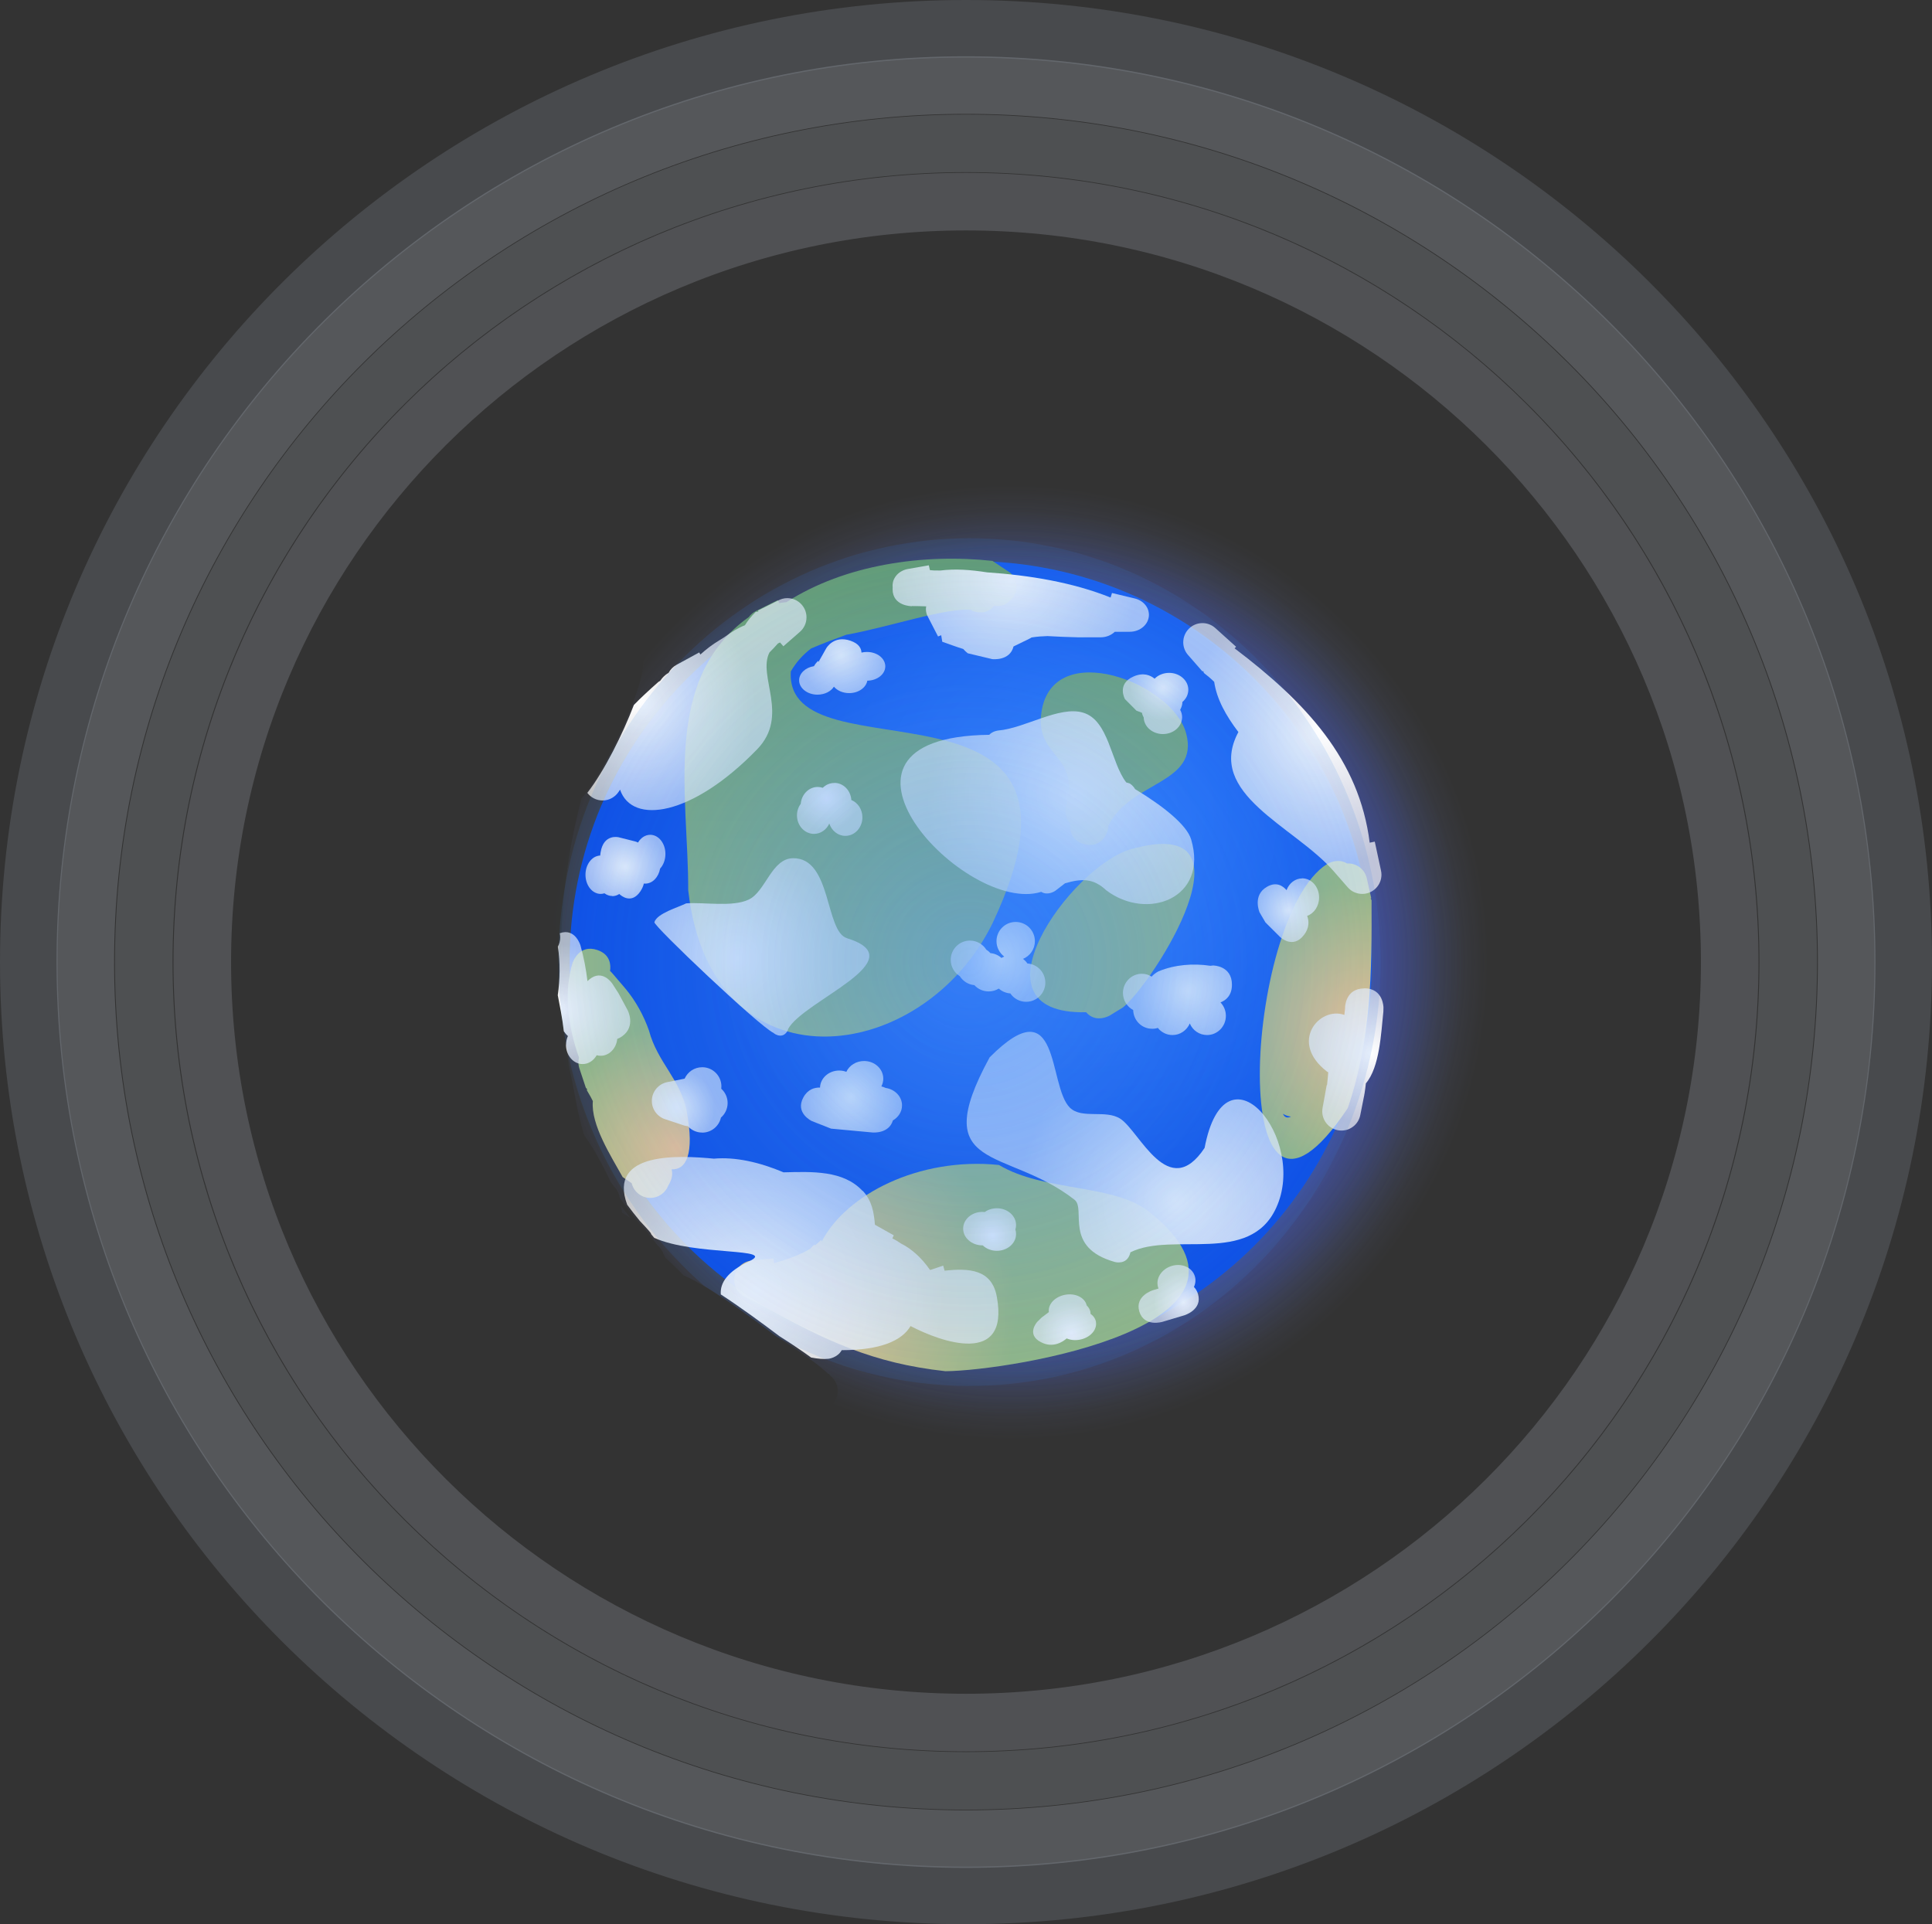 <svg version="1.1" xmlns="http://www.w3.org/2000/svg" xmlns:xlink="http://www.w3.org/1999/xlink" width="25.158" height="25.06" viewBox="0,0,25.158,25.06"><rect x="0" y="0" width="25.158" height="25.06" fill="#333333" stroke="none"/><defs><radialGradient cx="270.585" cy="180" r="6.221" gradientUnits="userSpaceOnUse" id="color-1"><stop offset="0" stop-color="#7d94ff"/><stop offset="1" stop-color="#7d94ff" stop-opacity="0"/></radialGradient><radialGradient cx="270.585" cy="180" r="6.221" gradientUnits="userSpaceOnUse" id="color-2"><stop offset="0" stop-color="#7d94ff"/><stop offset="1" stop-color="#7d94ff" stop-opacity="0"/></radialGradient><radialGradient cx="270.585" cy="180" r="6.221" gradientUnits="userSpaceOnUse" id="color-3"><stop offset="0" stop-color="#7d94ff"/><stop offset="1" stop-color="#7d94ff" stop-opacity="0"/></radialGradient><radialGradient cx="270.585" cy="180" r="6.221" gradientUnits="userSpaceOnUse" id="color-4"><stop offset="0" stop-color="#7d94ff"/><stop offset="1" stop-color="#7d94ff" stop-opacity="0"/></radialGradient><radialGradient cx="270.592" cy="180.013" r="5.899" gradientUnits="userSpaceOnUse" id="color-5"><stop offset="0" stop-color="#3662ff"/><stop offset="1" stop-color="#3662ff" stop-opacity="0"/></radialGradient><radialGradient cx="270.592" cy="180.013" r="5.899" gradientUnits="userSpaceOnUse" id="color-6"><stop offset="0" stop-color="#3662ff"/><stop offset="1" stop-color="#3662ff" stop-opacity="0"/></radialGradient><radialGradient cx="270.606" cy="180.013" r="5.582" gradientUnits="userSpaceOnUse" id="color-7"><stop offset="0" stop-color="#3644ff"/><stop offset="1" stop-color="#3644ff" stop-opacity="0"/></radialGradient><radialGradient cx="271.436" cy="178.139" r="5.223" gradientUnits="userSpaceOnUse" id="color-8"><stop offset="0" stop-color="#2a78ff"/><stop offset="1" stop-color="#094be6"/></radialGradient><linearGradient x1="268.526" y1="174.745" x2="268.526" y2="180.969" gradientUnits="userSpaceOnUse" id="color-9"><stop offset="0" stop-color="#69a068"/><stop offset="1" stop-color="#9dbe7c"/></linearGradient><linearGradient x1="271.932" y1="176.228" x2="271.932" y2="178.474" gradientUnits="userSpaceOnUse" id="color-10"><stop offset="0" stop-color="#76a86d"/><stop offset="1" stop-color="#87b274"/></linearGradient><radialGradient cx="267.691" cy="184.564" r="2.959" gradientUnits="userSpaceOnUse" id="color-11"><stop offset="0" stop-color="#ffc98c"/><stop offset="1" stop-color="#9dbe7c"/></radialGradient><radialGradient cx="266.234" cy="182.421" r="1.623" gradientUnits="userSpaceOnUse" id="color-12"><stop offset="0" stop-color="#ffc98c"/><stop offset="1" stop-color="#9dbe7c"/></radialGradient><radialGradient cx="275.146" cy="180.879" r="1.94" gradientUnits="userSpaceOnUse" id="color-13"><stop offset="0" stop-color="#ffc98c"/><stop offset="1" stop-color="#9dbe7c"/></radialGradient><radialGradient cx="267.024" cy="179.943" r="1.4" gradientUnits="userSpaceOnUse" id="color-14"><stop offset="0" stop-color="#ffffff"/><stop offset="1" stop-color="#ffffff" stop-opacity="0.678"/></radialGradient><radialGradient cx="272.727" cy="183.105" r="2.062" gradientUnits="userSpaceOnUse" id="color-15"><stop offset="0" stop-color="#ffffff"/><stop offset="1" stop-color="#ffffff" stop-opacity="0.678"/></radialGradient><radialGradient cx="271.402" cy="177.835" r="1.912" gradientUnits="userSpaceOnUse" id="color-16"><stop offset="0" stop-color="#ffffff"/><stop offset="1" stop-color="#ffffff" stop-opacity="0.678"/></radialGradient><radialGradient cx="274.564" cy="177.024" r="1.764" gradientUnits="userSpaceOnUse" id="color-17"><stop offset="0" stop-color="#ffffff"/><stop offset="1" stop-color="#ffffff" stop-opacity="0.678"/></radialGradient><radialGradient cx="265.808" cy="176.645" r="1.453" gradientUnits="userSpaceOnUse" id="color-18"><stop offset="0" stop-color="#ffffff"/><stop offset="1" stop-color="#ffffff" stop-opacity="0.678"/></radialGradient><radialGradient cx="270.591" cy="175.024" r="1.669" gradientUnits="userSpaceOnUse" id="color-19"><stop offset="0" stop-color="#ffffff"/><stop offset="1" stop-color="#ffffff" stop-opacity="0.678"/></radialGradient><radialGradient cx="267.267" cy="184.267" r="2.437" gradientUnits="userSpaceOnUse" id="color-20"><stop offset="0" stop-color="#ffffff"/><stop offset="1" stop-color="#ffffff" stop-opacity="0.678"/></radialGradient><radialGradient cx="267.267" cy="184.267" r="2.437" gradientUnits="userSpaceOnUse" id="color-21"><stop offset="0" stop-color="#ffffff"/><stop offset="1" stop-color="#ffffff" stop-opacity="0.678"/></radialGradient><radialGradient cx="267.267" cy="184.267" r="2.437" gradientUnits="userSpaceOnUse" id="color-22"><stop offset="0" stop-color="#ffffff"/><stop offset="1" stop-color="#ffffff" stop-opacity="0.678"/></radialGradient><radialGradient cx="264.727" cy="180.618" r="0.86" gradientUnits="userSpaceOnUse" id="color-23"><stop offset="0" stop-color="#ffffff"/><stop offset="1" stop-color="#ffffff" stop-opacity="0.678"/></radialGradient><radialGradient cx="270.456" cy="179.943" r="0.615" gradientUnits="userSpaceOnUse" id="color-24"><stop offset="0" stop-color="#ffffff"/><stop offset="1" stop-color="#ffffff" stop-opacity="0.678"/></radialGradient><radialGradient cx="272.889" cy="180.375" r="0.709" gradientUnits="userSpaceOnUse" id="color-25"><stop offset="0" stop-color="#ffffff"/><stop offset="1" stop-color="#ffffff" stop-opacity="0.678"/></radialGradient><radialGradient cx="274.199" cy="179.324" r="0.415" gradientUnits="userSpaceOnUse" id="color-26"><stop offset="0" stop-color="#ffffff"/><stop offset="1" stop-color="#ffffff" stop-opacity="0.678"/></radialGradient><radialGradient cx="268.186" cy="177.862" r="0.426" gradientUnits="userSpaceOnUse" id="color-27"><stop offset="0" stop-color="#ffffff"/><stop offset="1" stop-color="#ffffff" stop-opacity="0.678"/></radialGradient><radialGradient cx="268.375" cy="175.997" r="0.561" gradientUnits="userSpaceOnUse" id="color-28"><stop offset="0" stop-color="#ffffff"/><stop offset="1" stop-color="#ffffff" stop-opacity="0.678"/></radialGradient><radialGradient cx="272.564" cy="176.429" r="0.426" gradientUnits="userSpaceOnUse" id="color-29"><stop offset="0" stop-color="#ffffff"/><stop offset="1" stop-color="#ffffff" stop-opacity="0.678"/></radialGradient><radialGradient cx="265.564" cy="178.756" r="0.52" gradientUnits="userSpaceOnUse" id="color-30"><stop offset="0" stop-color="#ffffff"/><stop offset="1" stop-color="#ffffff" stop-opacity="0.678"/></radialGradient><radialGradient cx="268.508" cy="181.753" r="0.658" gradientUnits="userSpaceOnUse" id="color-31"><stop offset="0" stop-color="#ffffff"/><stop offset="1" stop-color="#ffffff" stop-opacity="0.678"/></radialGradient><radialGradient cx="266.24" cy="181.889" r="0.493" gradientUnits="userSpaceOnUse" id="color-32"><stop offset="0" stop-color="#ffffff"/><stop offset="1" stop-color="#ffffff" stop-opacity="0.678"/></radialGradient><radialGradient cx="270.348" cy="183.564" r="0.345" gradientUnits="userSpaceOnUse" id="color-33"><stop offset="0" stop-color="#ffffff"/><stop offset="1" stop-color="#ffffff" stop-opacity="0.678"/></radialGradient><radialGradient cx="271.375" cy="184.835" r="0.41" gradientUnits="userSpaceOnUse" id="color-34"><stop offset="0" stop-color="#ffffff"/><stop offset="1" stop-color="#ffffff" stop-opacity="0.678"/></radialGradient><radialGradient cx="272.835" cy="184.429" r="0.392" gradientUnits="userSpaceOnUse" id="color-35"><stop offset="0" stop-color="#ffffff"/><stop offset="1" stop-color="#ffffff" stop-opacity="0.678"/></radialGradient><radialGradient cx="275.267" cy="181.186" r="0.926" gradientUnits="userSpaceOnUse" id="color-36"><stop offset="0" stop-color="#ffffff"/><stop offset="1" stop-color="#ffffff" stop-opacity="0.678"/></radialGradient><radialGradient cx="270.045" cy="180" r="5.353" gradientUnits="userSpaceOnUse" id="color-37"><stop offset="0" stop-color="#5b92f1" stop-opacity="0.38"/><stop offset="1" stop-color="#337be0" stop-opacity="0.129"/></radialGradient><radialGradient cx="270.045" cy="180" r="5.482" gradientUnits="userSpaceOnUse" id="color-38"><stop offset="0" stop-color="#3894ff" stop-opacity="0.282"/><stop offset="1" stop-color="#3894ff" stop-opacity="0"/></radialGradient><radialGradient cx="270.045" cy="180" r="5.482" gradientUnits="userSpaceOnUse" id="color-39"><stop offset="0" stop-color="#3894ff" stop-opacity="0.282"/><stop offset="1" stop-color="#3894ff" stop-opacity="0"/></radialGradient><radialGradient cx="270.045" cy="180" r="5.482" gradientUnits="userSpaceOnUse" id="color-40"><stop offset="0" stop-color="#3894ff" stop-opacity="0.282"/><stop offset="1" stop-color="#3894ff" stop-opacity="0"/></radialGradient><radialGradient cx="270.045" cy="180" r="5.482" gradientUnits="userSpaceOnUse" id="color-41"><stop offset="0" stop-color="#3894ff" stop-opacity="0.282"/><stop offset="1" stop-color="#3894ff" stop-opacity="0"/></radialGradient></defs><g transform="translate(-257.421,-167.47)"><g data-paper-data="{&quot;isPaintingLayer&quot;:true}" fill-rule="nonzero" stroke-linecap="butt" stroke-linejoin="miter" stroke-miterlimit="10" stroke-dasharray="" stroke-dashoffset="0" style="mix-blend-mode: normal"><g stroke="none" stroke-width="0.5"><path d="M270.585,186.857c-1.654,0 -3.075,-0.712 -4.103,-1.873c0.001,0 0.001,0 0.002,0c0.017,0 0.033,-0.002 0.049,-0.005c0.009,0.005 0.018,0.009 0.028,0.014c0.223,0.267 0.711,0.497 1.115,0.605c0.044,0.041 0.102,0.066 0.167,0.067c0.033,0.099 0.127,0.17 0.237,0.17c0.138,0 0.25,-0.112 0.25,-0.25c0,-0.079 -0.037,-0.15 -0.094,-0.195c-0.007,-0.009 -0.015,-0.019 -0.023,-0.028l-0.011,-0.001c-0.071,-0.078 -0.346,-0.282 -0.655,-0.476c-0.385,-0.29 -0.924,-0.681 -1.224,-0.804c-0.067,-0.071 -0.138,-0.138 -0.201,-0.198c-0.014,-0.013 -0.027,-0.025 -0.04,-0.037c-0.005,-0.012 -0.011,-0.026 -0.019,-0.04c-0.015,-0.047 -0.044,-0.087 -0.081,-0.118c-0.006,-0.007 -0.012,-0.014 -0.018,-0.022c-0.01,-0.017 -0.021,-0.032 -0.034,-0.046c-0.017,-0.024 -0.037,-0.048 -0.059,-0.073c0.024,0.014 -0.042,-0.06 -0.143,-0.167c-0.03,-0.038 -0.059,-0.073 -0.086,-0.107c-0.055,-0.073 -0.105,-0.14 -0.151,-0.2c-0.007,-0.057 -0.033,-0.109 -0.072,-0.148v0l-0.002,-0.002c-0.016,-0.021 -0.031,-0.042 -0.046,-0.062c-0.092,-0.2 -0.215,-0.429 -0.345,-0.61c-0.033,-0.117 -0.063,-0.236 -0.091,-0.356c-0.054,-0.305 -0.085,-0.453 -0.098,-0.496c-0.075,-0.452 -0.114,-0.921 -0.114,-1.401c0,-0.743 0.093,-1.459 0.27,-2.129c0.387,-0.455 0.829,-1.53 0.803,-1.773c0.036,-0.105 0.063,-0.197 0.077,-0.27c1.035,-1.633 2.701,-2.685 4.712,-2.685c3.436,0 6.221,3.07 6.221,6.857c0,3.787 -2.785,6.857 -6.221,6.857z" data-paper-data="{&quot;index&quot;:null}" fill="url(#color-1)"/><path d="" data-paper-data="{&quot;index&quot;:null}" fill="url(#color-2)"/><path d="M265.523,183.196c0.036,0.046 0.072,0.093 0.107,0.137c-0.035,-0.025 -0.072,-0.049 -0.109,-0.07v-0.011c-0,-0.002 -0.001,-0.004 -0.001,-0.006c-0.003,-0.026 -0.01,-0.051 -0.02,-0.074c0.008,0.008 0.015,0.016 0.023,0.024z" data-paper-data="{&quot;index&quot;:null}" fill="url(#color-3)"/><path d="" data-paper-data="{&quot;index&quot;:null}" fill="url(#color-4)"/><path d="M270.592,186.516c-0.96,0 -1.844,-0.253 -2.613,-0.702c0.031,0.013 0.065,0.021 0.1,0.021c0.138,0 0.25,-0.112 0.25,-0.25c0,-0.079 -0.037,-0.15 -0.094,-0.195c-0.007,-0.009 -0.015,-0.019 -0.023,-0.028l-0.011,-0.001c-0.071,-0.078 -0.346,-0.282 -0.655,-0.476c-0.385,-0.29 -0.924,-0.681 -1.224,-0.804c-0.067,-0.071 -0.138,-0.138 -0.201,-0.198c-0.014,-0.013 -0.027,-0.025 -0.04,-0.037c-0.005,-0.012 -0.011,-0.026 -0.019,-0.04c-0.015,-0.047 -0.044,-0.087 -0.081,-0.118c-0.006,-0.007 -0.012,-0.014 -0.018,-0.022c-0.01,-0.017 -0.021,-0.032 -0.034,-0.046c-0.017,-0.024 -0.037,-0.048 -0.059,-0.073c0.022,0.013 -0.034,-0.052 -0.125,-0.149c-0.506,-0.986 -0.789,-2.145 -0.789,-3.386c0,-3.591 2.378,-6.502 5.636,-6.502c3.258,0 5.899,2.911 5.899,6.502c0,3.591 -2.641,6.502 -5.899,6.502z" data-paper-data="{&quot;index&quot;:null}" fill="url(#color-5)"/><path d="M267.927,185.784c-0.106,-0.064 -0.21,-0.131 -0.312,-0.202c0.02,0.006 0.04,0.012 0.06,0.017c0.044,0.041 0.102,0.066 0.167,0.067c0.016,0.048 0.046,0.089 0.085,0.119z" data-paper-data="{&quot;index&quot;:null}" fill="url(#color-6)"/><path d="M270.606,186.167c-0.825,0 -1.594,-0.197 -2.278,-0.551c0.001,-0.01 0.002,-0.02 0.002,-0.03c0,-0.079 -0.037,-0.15 -0.094,-0.195c-0.007,-0.009 -0.015,-0.019 -0.023,-0.028l-0.011,-0.001c-0.071,-0.078 -0.346,-0.282 -0.655,-0.476c-0.26,-0.196 -0.59,-0.437 -0.869,-0.612c-0.916,-1.106 -1.462,-2.606 -1.462,-4.259c0,-3.398 2.308,-6.153 5.391,-6.153c3.083,0 5.582,2.755 5.582,6.153c0,3.398 -2.499,6.153 -5.582,6.153z" data-paper-data="{&quot;index&quot;:null}" fill="url(#color-7)"/></g><path d="M270.061,185.223c-2.885,0 -5.223,-2.339 -5.223,-5.223c0,-2.885 2.339,-5.223 5.223,-5.223c2.885,0 5.223,2.339 5.223,5.223c0,2.885 -2.339,5.223 -5.223,5.223z" data-paper-data="{&quot;index&quot;:null}" fill="url(#color-8)" stroke="none" stroke-width="0.5"/><path d="M270.581,175.285c-0.076,0.076 -0.153,0.087 -0.215,0.074c-0.118,0.151 -0.302,0.059 -0.302,0.059l0.027,-0.004c-0.328,-0.042 -1.083,0.222 -1.65,0.323c-0.149,0.054 -0.302,0.111 -0.459,0.179c-0.104,0.08 -0.194,0.178 -0.263,0.298c-0.09,1.446 4.27,-0.211 2.628,3.277c-0.914,1.873 -3.665,2.212 -3.964,-0.426c0.003,-1.223 -0.347,-2.75 0.789,-3.559c0.025,-0.034 0.058,-0.062 0.096,-0.08l0.281,-0.14l0.022,0.044l-0.001,-0.006c0.03,-0.005 0.061,-0.009 0.092,-0.012c0.762,-0.49 1.786,-0.635 2.683,-0.537l0.235,0.157c0,0 0.177,0.177 0,0.354z" fill="url(#color-9)" stroke="none" stroke-width="0.5"/><path d="M271.543,178.464c-0.189,-0.047 -0.194,-0.204 -0.187,-0.272c-0.089,-0.096 -0.051,-0.236 -0.051,-0.236c0.185,-0.673 -0.417,-0.617 -0.321,-1.221c0.152,-0.964 1.707,-0.375 1.883,0.287c0.175,0.659 -0.728,0.62 -1.011,1.197l-0.01,0.063c0,0 -0.061,0.243 -0.303,0.182z" fill="url(#color-10)" stroke="none" stroke-width="0.5"/><path d="M271.565,180.653c-1.591,0.036 -0.196,-1.903 0.583,-2.123c1.717,-0.487 0.286,1.749 -0.105,2.061l-0.168,0.103c0,0 -0.181,0.109 -0.31,-0.04z" fill="#9dbe7c" stroke="none" stroke-width="0.5"/><path d="M268.123,183.636c0.315,-0.605 1.257,-1.1 2.306,-0.994c0.587,0.352 1.496,0.243 1.956,0.61c1.848,1.472 -1.8,2.069 -2.652,2.076c-0.952,-0.104 -1.564,-0.399 -2.387,-0.856l-0.22,-0.11c-0.085,-0.04 -0.143,-0.126 -0.143,-0.226c0,-0.131 0.1,-0.238 0.228,-0.249l0.283,-0.028l0.006,0.063c0.172,-0.051 0.343,-0.108 0.477,-0.193c0.025,-0.032 0.049,-0.049 0.049,-0.049l0.011,0.007c0.028,-0.022 0.053,-0.045 0.076,-0.07zM268.031,184.273c0.004,0.002 0.008,0.004 0.012,0.006c-0.001,-0.004 -0.002,-0.007 -0.003,-0.011c-0.003,0.002 -0.006,0.003 -0.009,0.004z" fill="url(#color-11)" stroke="none" stroke-width="0.5"/><path d="M264.882,180c0,0 0.079,-0.237 0.316,-0.158c0.175,0.058 0.178,0.202 0.167,0.274c0.011,0.009 0.021,0.019 0.03,0.03l0.17,0.199c0.134,0.161 0.238,0.35 0.307,0.547c0.109,0.415 0.416,0.639 0.493,1.06c0.099,0.543 -0.005,0.756 -0.199,0.747c0.014,0.048 0.011,0.107 -0.024,0.177c-0.005,0.011 -0.011,0.021 -0.017,0.03c-0.035,0.096 -0.127,0.165 -0.235,0.165c-0.112,0 -0.208,-0.074 -0.239,-0.176l-0.005,-0.016l-0.117,-0.079c-0.149,-0.27 -0.417,-0.682 -0.388,-0.99c-0.018,-0.036 -0.037,-0.071 -0.056,-0.103l-0.001,0.001l-0.003,-0.008c-0.006,-0.01 -0.011,-0.019 -0.017,-0.028l0.001,-0.015l-0.006,-0.015l-0.007,0.002l-0.084,-0.252c-0.009,-0.026 -0.015,-0.055 -0.015,-0.085c0,-0.022 0.003,-0.043 0.008,-0.063c-0.147,-0.412 -0.203,-0.854 -0.081,-1.244z" fill="url(#color-12)" stroke="none" stroke-width="0.5"/><path d="M275.281,179.194c0.005,0.94 -0.004,1.812 -0.31,2.708c-1.605,2.407 -1.358,-2.486 -0.271,-3.178c0,0 0.137,-0.086 0.26,-0.009c0.005,-0 0.01,-0 0.016,-0c0.121,0 0.222,0.086 0.245,0.201l0.056,0.252l-0.008,0.002zM274.127,181.975c0.02,0.047 0.054,0.062 0.105,0.037c-0.038,-0.004 -0.074,-0.017 -0.105,-0.037z" fill="url(#color-13)" stroke="none" stroke-width="0.5"/><g stroke="none" stroke-width="0.5"><path d="M267.545,180.951c-0.022,-0.007 -0.039,-0.017 -0.05,-0.028c-0.184,-0.084 -1.568,-1.397 -1.553,-1.443c0.036,-0.117 0.315,-0.194 0.414,-0.245c0.234,-0.018 0.599,0.052 0.814,-0.049c0.222,-0.104 0.296,-0.537 0.58,-0.539c0.503,-0.003 0.413,0.955 0.701,1.042c0.904,0.282 -0.575,0.814 -0.769,1.185l0.001,0.003c0,0 -0.032,0.106 -0.138,0.075z" fill="url(#color-14)"/><path d="M272.141,183.779c-0.001,0.005 -0.002,0.011 -0.004,0.016c-0.043,0.154 -0.197,0.111 -0.197,0.111c-0.678,-0.19 -0.372,-0.69 -0.527,-0.811c-0.888,-0.695 -1.927,-0.345 -1.105,-1.855c0.931,-0.935 0.755,0.373 1.045,0.656c0.157,0.153 0.467,0.02 0.658,0.145c0.251,0.164 0.626,1.086 1.096,0.379c0.271,-1.425 1.347,-0.12 0.932,0.781c-0.347,0.752 -1.344,0.305 -1.897,0.578z" fill="url(#color-15)"/><path d="M270.419,176.984c0.348,-0.029 0.795,-0.325 1.105,-0.233c0.339,0.1 0.361,0.65 0.563,0.909l0.046,0.014c0,0 0.043,0.026 0.069,0.073c0.377,0.228 0.674,0.469 0.73,0.656c0.227,0.765 -0.572,1.067 -1.107,0.661c-0.167,-0.157 -0.318,-0.154 -0.536,-0.09l-0.123,0.095c0,0 -0.096,0.072 -0.187,0.016c-0.981,0.312 -3.179,-2.018 -0.677,-2.045c0.047,-0.05 0.118,-0.056 0.118,-0.056z" fill="url(#color-16)"/><path d="M275.256,178.445l0.067,-0.014l0.08,0.373c0.004,0.018 0.007,0.038 0.007,0.058c0,0.138 -0.112,0.25 -0.25,0.25c-0.076,0 -0.143,-0.033 -0.189,-0.086l-0.188,-0.215c-0.51,-0.583 -1.668,-1.001 -1.236,-1.807c-0.162,-0.213 -0.283,-0.43 -0.315,-0.654c-0.045,-0.044 -0.09,-0.082 -0.134,-0.115l-0.009,-0.027l-0.009,0.008l-0.188,-0.215c-0.039,-0.044 -0.063,-0.102 -0.063,-0.166c0,-0.138 0.112,-0.25 0.25,-0.25c0.065,0 0.124,0.025 0.168,0.065l0.27,0.243l-0.019,0.021c0.925,0.702 1.623,1.444 1.759,2.533z" fill="url(#color-17)"/><path d="M266.018,176.336c0.007,-0.01 0.014,-0.02 0.022,-0.029c0,0 0.032,-0.043 0.087,-0.074c0.024,-0.045 0.061,-0.082 0.106,-0.106l0.293,-0.16l0.015,0.027c0.076,-0.068 0.157,-0.131 0.244,-0.183l0.069,-0.043c0.091,-0.067 0.181,-0.122 0.267,-0.155c0.035,-0.057 0.081,-0.115 0.141,-0.174l0.036,-0.004l-0.007,-0.013l0.266,-0.133c0.035,-0.018 0.074,-0.029 0.116,-0.029c0.138,0 0.25,0.112 0.25,0.25c0,0.076 -0.033,0.143 -0.086,0.189l-0.215,0.188l-0.044,-0.05l-0.028,0.014c-0.035,0.04 -0.072,0.079 -0.109,0.116c-0.16,0.31 0.265,0.822 -0.161,1.262c-0.846,0.873 -1.628,0.986 -1.785,0.525l-0.017,0.026c-0.045,0.069 -0.122,0.115 -0.21,0.115c-0.081,0 -0.154,-0.039 -0.199,-0.099c0.224,-0.289 0.459,-0.762 0.606,-1.145c0.091,-0.094 0.196,-0.191 0.319,-0.3z" fill="url(#color-18)"/><path d="M269.294,175.365c0,0 -0.25,0 -0.25,-0.221c0,-0.009 0,-0.018 0.001,-0.026c-0.001,-0.007 -0.001,-0.014 -0.001,-0.022c0,-0.109 0.089,-0.199 0.206,-0.217l0.266,-0.047l0.014,0.063l0.051,0.004c0.028,0 0.056,0 0.084,0.001c0.2,-0.025 0.395,-0.009 0.609,0.024c0.554,0.038 1.115,0.13 1.609,0.328l0.018,-0.059l0.292,0.07c0.109,0.024 0.189,0.111 0.189,0.214c0,0.122 -0.112,0.221 -0.25,0.221h-0.194c-0.046,0.044 -0.111,0.072 -0.184,0.072h-0.297c-0.129,-0.003 -0.262,-0.008 -0.396,-0.016c-0.064,0.002 -0.134,0.006 -0.208,0.018c-0.011,0.008 -0.023,0.014 -0.035,0.02l-0.199,0.097c-0.048,0.194 -0.278,0.165 -0.278,0.165l-0.318,-0.076c-0.021,-0.016 -0.041,-0.035 -0.059,-0.056c-0.101,-0.031 -0.198,-0.068 -0.273,-0.094l-0.014,-0.085l-0.041,0.016l-0.133,-0.258c-0.016,-0.029 -0.025,-0.061 -0.025,-0.096c0,-0.013 0.001,-0.026 0.004,-0.038c-0.071,-0.003 -0.133,-0.004 -0.186,-0.004z" fill="url(#color-19)"/><path d="M268.655,182.978c0.121,0.13 0.147,0.286 0.159,0.442c0.003,0.002 0.006,0.003 0.008,0.005l0.237,0.133l-0.018,0.041c0.04,0.019 0.077,0.041 0.114,0.067c0.142,0.071 0.273,0.193 0.373,0.339l0.009,0.004l0.166,-0.056l0.018,0.066c0.315,-0.034 0.614,-0.021 0.68,0.338c0.169,0.913 -0.728,0.59 -1.123,0.383c-0.112,0.191 -0.391,0.314 -0.896,0.314c-0.056,0.1 -0.171,0.112 -0.171,0.112c-0.062,0.007 -0.14,0.001 -0.228,-0.016c-0.115,-0.084 -0.259,-0.182 -0.411,-0.277c-0.228,-0.172 -0.51,-0.379 -0.765,-0.545c-0.012,-0.15 0.088,-0.299 0.363,-0.428c0.393,-0.183 -0.704,-0.07 -1.23,-0.309c-0.014,-0.018 -0.029,-0.036 -0.045,-0.054c0.024,0.013 -0.042,-0.06 -0.143,-0.167c-0.03,-0.038 -0.059,-0.073 -0.086,-0.107c-0.027,-0.036 -0.053,-0.07 -0.078,-0.103c-0.256,-0.695 0.679,-0.643 1.129,-0.6c0.28,-0.025 0.595,0.046 0.907,0.178c0.373,-0.009 0.778,-0.028 1.029,0.242z" fill="url(#color-20)"/><path d="" fill="url(#color-21)"/><path d="" fill="url(#color-22)"/><path d="M264.792,181.078c0,-0.042 0.009,-0.081 0.024,-0.115c-0.023,-0.02 -0.041,-0.044 -0.053,-0.062c-0.019,-0.171 -0.058,-0.361 -0.079,-0.47c0.029,-0.205 0.034,-0.429 0.001,-0.632c0.02,-0.036 0.031,-0.077 0.031,-0.12c0,-0.019 -0.002,-0.038 -0.006,-0.055c0.202,-0.074 0.27,0.16 0.27,0.16c0.045,0.159 0.072,0.31 0.091,0.464c0.006,-0.006 0.012,-0.012 0.019,-0.018c0.174,-0.15 0.304,0.05 0.304,0.05l0.081,0.126c0.039,0.072 0.078,0.144 0.117,0.216c0,0 0.115,0.212 -0.069,0.344c-0.022,0.016 -0.044,0.027 -0.064,0.034c-0.013,0.124 -0.104,0.22 -0.216,0.22c-0.018,0 -0.035,-0.002 -0.052,-0.007c-0.039,0.069 -0.106,0.115 -0.183,0.115c-0.12,0 -0.217,-0.112 -0.217,-0.25z" fill="url(#color-23)"/><path d="M270.294,180.382c-0.073,0 -0.14,-0.032 -0.185,-0.082c-0.08,-0.007 -0.149,-0.052 -0.19,-0.117c-0.071,-0.044 -0.118,-0.123 -0.118,-0.213c0,-0.138 0.112,-0.25 0.25,-0.25c0.09,0 0.169,0.047 0.213,0.118c0.02,0.012 0.038,0.027 0.054,0.045c0.055,0.005 0.105,0.028 0.144,0.063c0.011,-0.007 0.023,-0.013 0.036,-0.018c-0.061,-0.046 -0.101,-0.119 -0.101,-0.201c0,-0.138 0.112,-0.25 0.25,-0.25c0.138,0 0.25,0.112 0.25,0.25c0,0.105 -0.064,0.194 -0.155,0.231c0.022,0.017 0.042,0.037 0.058,0.06c0.13,0.009 0.233,0.117 0.233,0.249c0,0.138 -0.112,0.25 -0.25,0.25c-0.086,0 -0.161,-0.043 -0.206,-0.109c-0.057,-0.004 -0.109,-0.027 -0.15,-0.063c-0.038,0.023 -0.083,0.037 -0.131,0.037z" fill="url(#color-24)"/><path d="M272.422,180.868c-0.134,0 -0.242,-0.109 -0.245,-0.244c-0.079,-0.042 -0.133,-0.125 -0.133,-0.222c0,-0.138 0.11,-0.25 0.245,-0.25c0.047,0 0.091,0.013 0.128,0.037c0.042,-0.047 0.091,-0.069 0.091,-0.069c0.209,-0.087 0.451,-0.106 0.674,-0.072l0.036,-0.004c0,0 0.245,0 0.245,0.25c0,0.143 -0.081,0.205 -0.149,0.231c0.043,0.045 0.07,0.107 0.07,0.175c0,0.138 -0.11,0.25 -0.245,0.25c-0.101,0 -0.188,-0.062 -0.225,-0.151c-0.038,0.089 -0.124,0.151 -0.225,0.151c-0.077,0 -0.146,-0.036 -0.191,-0.093c-0.023,0.008 -0.049,0.012 -0.074,0.012z" fill="url(#color-25)"/><path d="M274.378,178.909c0.122,0 0.22,0.112 0.22,0.25c0,0.112 -0.065,0.207 -0.155,0.239c0.024,0.065 0.031,0.155 -0.043,0.25c-0.145,0.188 -0.311,0.024 -0.311,0.024c-0.063,-0.063 -0.127,-0.126 -0.19,-0.189l-0.076,-0.13c0,0 -0.098,-0.224 0.098,-0.335c0.122,-0.069 0.206,-0.01 0.253,0.045c0.033,-0.09 0.112,-0.153 0.203,-0.153z" fill="url(#color-26)"/><path d="M268.286,177.666c0.117,0 0.213,0.098 0.221,0.223c0.084,0.034 0.144,0.122 0.144,0.226c0,0.133 -0.099,0.241 -0.222,0.241c-0.096,0 -0.178,-0.067 -0.209,-0.16c-0.036,0.079 -0.112,0.134 -0.199,0.134c-0.123,0 -0.222,-0.108 -0.222,-0.241c0,-0.057 0.018,-0.109 0.049,-0.15c0.01,-0.123 0.105,-0.22 0.221,-0.22c0.023,0 0.045,0.004 0.066,0.011c0.039,-0.039 0.092,-0.063 0.15,-0.063z" fill="url(#color-27)"/><path d="M268.711,175.961c0.132,0 0.238,0.084 0.238,0.187c0,0.102 -0.104,0.185 -0.234,0.187c-0.016,0.091 -0.116,0.162 -0.236,0.162c-0.083,0 -0.156,-0.033 -0.199,-0.084c-0.039,0.062 -0.12,0.104 -0.214,0.104c-0.132,0 -0.239,-0.084 -0.239,-0.187c0,-0.091 0.083,-0.167 0.193,-0.184c0.022,-0.042 0.057,-0.07 0.057,-0.07l0.002,0.016c0.034,-0.061 0.069,-0.121 0.103,-0.182c0,0 0.097,-0.171 0.315,-0.095c0.11,0.038 0.14,0.101 0.142,0.154c0.022,-0.005 0.046,-0.008 0.07,-0.008z" fill="url(#color-28)"/><path d="M272.645,176.233c0.138,0 0.25,0.099 0.25,0.22c0,0.062 -0.029,0.119 -0.077,0.159c-0,0.029 -0.008,0.061 -0.026,0.097c-0.001,0.002 -0.002,0.004 -0.003,0.006c0.016,0.029 0.025,0.061 0.025,0.095c0,0.122 -0.112,0.22 -0.25,0.22c-0.136,0 -0.247,-0.096 -0.25,-0.216c-0.011,-0.019 -0.019,-0.039 -0.023,-0.061c-0.024,-0.009 -0.048,-0.019 -0.072,-0.028l-0.149,-0.15c0,0 -0.112,-0.197 0.112,-0.295c0.128,-0.056 0.219,-0.016 0.274,0.029c0.046,-0.047 0.114,-0.076 0.189,-0.076z" fill="url(#color-29)"/><path d="M265.393,179.139c-0.037,0 -0.071,-0.013 -0.101,-0.035c-0.016,0.005 -0.032,0.008 -0.049,0.008c-0.11,0 -0.198,-0.112 -0.198,-0.25c0,-0.136 0.086,-0.246 0.192,-0.25c0.001,-0.013 0.002,-0.028 0.005,-0.042c0.039,-0.245 0.234,-0.196 0.234,-0.196l0.211,0.053c0.014,0.003 0.028,0.009 0.042,0.016c0.036,-0.061 0.094,-0.101 0.159,-0.101c0.11,0 0.198,0.112 0.198,0.25c0,0.076 -0.027,0.144 -0.069,0.19c-0.02,0.112 -0.099,0.196 -0.194,0.196c-0.006,0 -0.012,-0 -0.018,-0.001c-0.007,0.033 -0.022,0.067 -0.046,0.103c-0.115,0.168 -0.246,0.059 -0.274,0.033c-0.027,0.018 -0.058,0.028 -0.091,0.028z" fill="url(#color-30)"/><path d="M268.348,181.412c0.033,0 0.065,0.006 0.094,0.017c0.038,-0.083 0.127,-0.141 0.231,-0.141c0.138,0 0.25,0.103 0.25,0.23c0,0.036 -0.009,0.07 -0.025,0.101c0.02,0.005 0.038,0.011 0.056,0.02c0.12,0.017 0.213,0.112 0.213,0.227c0,0.083 -0.048,0.155 -0.119,0.196c-0.052,0.177 -0.264,0.157 -0.264,0.157c-0.18,-0.017 -0.36,-0.033 -0.541,-0.05l-0.249,-0.098c0,0 -0.224,-0.103 -0.112,-0.309c0.058,-0.106 0.146,-0.13 0.217,-0.128c0.004,-0.124 0.115,-0.222 0.25,-0.222z" fill="url(#color-31)"/><path d="M266.564,182.22c-0.074,0 -0.14,-0.032 -0.186,-0.083c-0.033,-0.003 -0.055,-0.011 -0.055,-0.011l-0.238,-0.079c-0.102,-0.031 -0.176,-0.127 -0.176,-0.239c0,-0.123 0.089,-0.225 0.206,-0.246l0.221,-0.044c0.039,-0.088 0.127,-0.149 0.229,-0.149c0.138,0 0.25,0.112 0.25,0.25c0,0.01 -0.001,0.02 -0.002,0.03c0.051,0.046 0.083,0.112 0.083,0.186c0,0.076 -0.034,0.144 -0.087,0.19c-0.025,0.112 -0.125,0.196 -0.244,0.196z" fill="url(#color-32)"/><path d="M270.402,183.206c0.138,0 0.25,0.098 0.25,0.218c0,0.02 -0.003,0.04 -0.009,0.059c0.006,0.019 0.009,0.039 0.009,0.059c0,0.12 -0.112,0.218 -0.25,0.218c-0.073,0 -0.139,-0.027 -0.184,-0.071c-0.002,0 -0.003,0 -0.005,0c-0.138,0 -0.25,-0.098 -0.25,-0.218c0,-0.12 0.112,-0.218 0.25,-0.218c0.011,0 0.021,0.001 0.031,0.002c0.043,-0.031 0.098,-0.049 0.158,-0.049z" fill="url(#color-33)"/><path d="M271.692,184.686c0.018,0.104 -0.077,0.208 -0.213,0.232c-0.061,0.011 -0.12,0.004 -0.168,-0.017c-0.041,0.036 -0.172,0.134 -0.335,0.049c-0.198,-0.102 -0.047,-0.266 -0.047,-0.266l0.056,-0.055c0.031,-0.024 0.063,-0.047 0.094,-0.071c-0.014,-0.102 0.08,-0.202 0.214,-0.226c0.134,-0.024 0.257,0.039 0.279,0.14c0.038,0.037 0.051,0.075 0.05,0.109c0.037,0.026 0.063,0.062 0.071,0.105z" fill="url(#color-34)"/><path d="M272.501,184.235c-0.034,-0.114 0.045,-0.238 0.178,-0.278c0.132,-0.04 0.267,0.02 0.301,0.134c0.014,0.047 0.009,0.096 -0.012,0.14c0.022,0.022 0.041,0.051 0.053,0.091c0.062,0.206 -0.178,0.278 -0.178,0.278c-0.086,0.026 -0.198,0.06 -0.285,0.085c0,0 -0.239,0.072 -0.301,-0.134c-0.062,-0.206 0.178,-0.278 0.178,-0.278c0.024,-0.007 0.048,-0.014 0.072,-0.022c-0.002,-0.005 -0.004,-0.011 -0.006,-0.016z" fill="url(#color-35)"/><path d="M275.186,180.341c0.25,0 0.25,0.25 0.25,0.25l-0.001,0.052c-0.03,0.282 -0.048,0.726 -0.228,0.936c-0.005,0.044 -0.01,0.089 -0.018,0.137l-0.004,0.005l0.003,0.001l-0.053,0.266c-0.021,0.117 -0.123,0.206 -0.246,0.206c-0.138,0 -0.25,-0.112 -0.25,-0.25c0,-0.017 0.002,-0.034 0.005,-0.05l0.053,-0.292l0.004,0.001c0.007,-0.051 0.011,-0.109 0.016,-0.168c-0.009,-0.005 -0.015,-0.008 -0.015,-0.008c-0.504,-0.388 -0.096,-0.855 0.225,-0.739c0.004,-0.03 0.007,-0.061 0.01,-0.093l-0.001,-0.002c0,0 0,-0.25 0.25,-0.25z" fill="url(#color-36)"/></g><g stroke="none" stroke-width="0.5"><path d="M270.045,185.52c-0.915,0 -1.777,-0.237 -2.53,-0.654c-0.279,-0.212 -0.638,-0.476 -0.926,-0.651c-1.16,-1.013 -1.896,-2.525 -1.896,-4.215c0,-3.049 2.396,-5.52 5.353,-5.52c2.956,0 5.353,2.471 5.353,5.52c0,3.049 -2.396,5.52 -5.353,5.52z" data-paper-data="{&quot;index&quot;:null}" fill="url(#color-37)"/><path d="M270.045,185.653c-0.68,0 -1.332,-0.128 -1.933,-0.361c-0.114,-0.098 -0.341,-0.262 -0.59,-0.421c-0.381,-0.29 -0.915,-0.681 -1.213,-0.804c-0.066,-0.071 -0.137,-0.138 -0.2,-0.198c-0.013,-0.013 -0.027,-0.025 -0.039,-0.037c-0.005,-0.012 -0.011,-0.026 -0.019,-0.04c-0.015,-0.047 -0.043,-0.087 -0.08,-0.118c-0.006,-0.007 -0.012,-0.014 -0.018,-0.022c-0.009,-0.017 -0.021,-0.032 -0.034,-0.046c-0.017,-0.024 -0.037,-0.048 -0.058,-0.073c0.023,0.014 -0.041,-0.06 -0.141,-0.167c-0.03,-0.038 -0.058,-0.073 -0.085,-0.107c-0.055,-0.073 -0.104,-0.14 -0.15,-0.2c-0.007,-0.057 -0.032,-0.109 -0.071,-0.148v0l-0.002,-0.002c-0.016,-0.021 -0.031,-0.042 -0.046,-0.062c-0.099,-0.218 -0.235,-0.469 -0.376,-0.656c-0.002,-0.004 -0.003,-0.008 -0.005,-0.012c-0.167,-0.985 -0.179,-0.921 -0.137,-0.578c-0.038,-0.128 -0.083,-0.254 -0.122,-0.382c0.068,-0.134 -0.029,-0.596 -0.066,-0.791c0.028,-0.205 0.033,-0.429 0.001,-0.632c0.019,-0.036 0.03,-0.077 0.03,-0.12c0,-0.074 -0.032,-0.141 -0.083,-0.187c0.008,-0.03 0.004,-0.065 -0.015,-0.103c0.054,-0.52 0.177,-1.019 0.359,-1.487c0.254,-0.275 0.539,-0.848 0.702,-1.287c1,-1.376 2.594,-2.267 4.39,-2.267c3.028,0 5.482,2.531 5.482,5.653c0,3.122 -2.454,5.653 -5.482,5.653z" data-paper-data="{&quot;index&quot;:null}" fill="url(#color-38)"/><path d="" data-paper-data="{&quot;index&quot;:null}" fill="url(#color-39)"/><path d="M265.592,183.298c-0.029,-0.042 -0.058,-0.084 -0.086,-0.126c0.004,0.004 0.007,0.008 0.011,0.011c0.035,0.046 0.071,0.093 0.106,0.137c-0.01,-0.007 -0.021,-0.015 -0.031,-0.022z" data-paper-data="{&quot;index&quot;:null}" fill="url(#color-40)"/><path d="" data-paper-data="{&quot;index&quot;:null}" fill="url(#color-41)"/></g><path d="M281.468,180c0,6.308 -5.135,11.422 -11.468,11.422c-6.334,0 -11.468,-5.114 -11.468,-11.422c0,-6.308 5.135,-11.422 11.468,-11.422c6.334,0 11.468,5.114 11.468,11.422z" fill="none" stroke-opacity="0.216" stroke="#d3dbeb" stroke-width="0.75"/><path d="M279.945,180c0,5.47 -4.452,9.904 -9.945,9.904c-5.492,0 -9.945,-4.434 -9.945,-9.904c0,-5.47 4.452,-9.904 9.945,-9.904c5.492,0 9.945,4.434 9.945,9.904z" fill="none" stroke-opacity="0.255" stroke="#a7abb7" stroke-width="0.75"/><path d="M280.707,180c0,5.889 -4.793,10.663 -10.707,10.663c-5.913,0 -10.707,-4.774 -10.707,-10.663c0,-5.889 4.793,-10.663 10.707,-10.663c5.913,0 10.707,4.774 10.707,10.663z" fill="none" stroke-opacity="0.173" stroke="#d0dceb" stroke-width="0.75"/><path d="M282.204,180c0,6.713 -5.464,12.155 -12.204,12.155c-6.74,0 -12.204,-5.442 -12.204,-12.155c0,-6.713 5.464,-12.155 12.204,-12.155c6.74,0 12.204,5.442 12.204,12.155z" fill="none" stroke-opacity="0.2" stroke="#9ea9b5" stroke-width="0.75"/></g></g></svg>